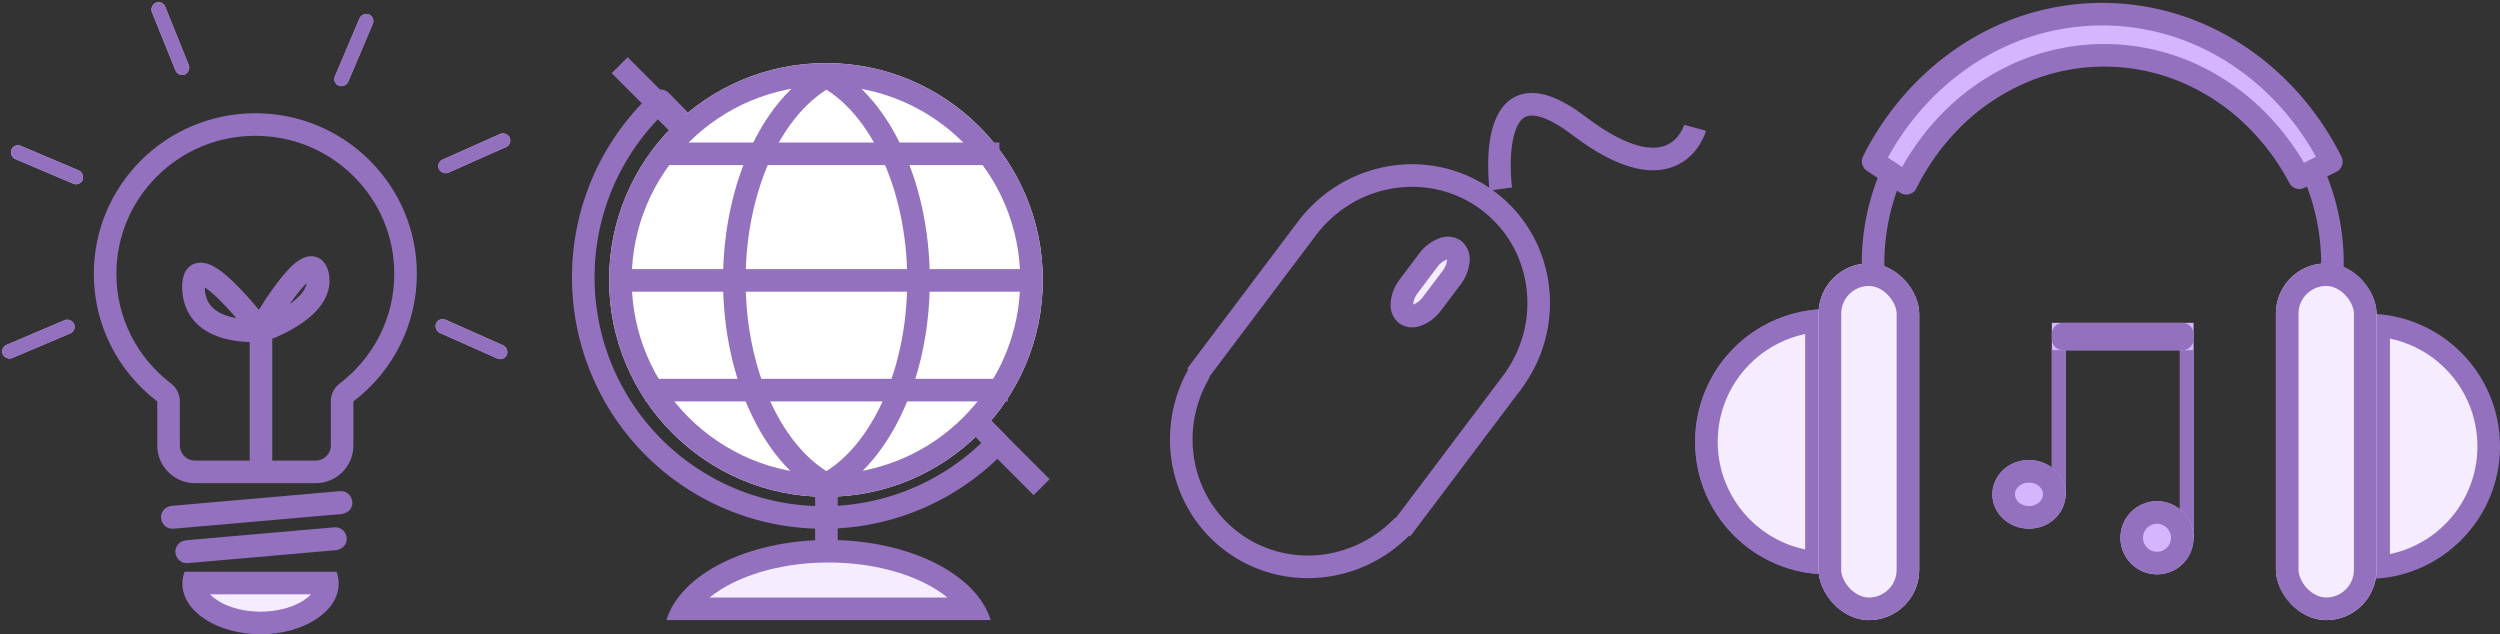 <svg xmlns="http://www.w3.org/2000/svg" xmlns:xlink="http://www.w3.org/1999/xlink" width="332.131" height="84.26" viewBox="0 0 332.131 84.26"><rect x="0" y="0" width="332.131" height="84.26" fill="#333333" stroke="none"/><defs><style>.a,.b,.f,.l,.m,.n,.o,.p,.q,.r,.s,.t{fill:none;}.a,.b,.c,.d,.e,.g,.h,.i{stroke-linejoin:round;}.b,.d,.e,.f,.g,.h,.i{stroke:#9371be;stroke-width:3px;}.c,.g,.i{fill:#f5edff;}.d{fill:#d6b4ff;}.e{fill:#fff;}.h{fill:#d6b5ff;}.i{stroke-linecap:round;}.j,.k{stroke:none;}.k{fill:#9371be;}.m{clip-path:url(#b);}.n{clip-path:url(#d);}.o{clip-path:url(#f);}.p{clip-path:url(#h);}.q{clip-path:url(#j);}.r{clip-path:url(#l);}.s{clip-path:url(#n);}.t{clip-path:url(#p);}</style><clipPath id="b"><use xlink:href="#a"/></clipPath><clipPath id="d"><use xlink:href="#c"/></clipPath><clipPath id="f"><use xlink:href="#e"/></clipPath><clipPath id="h"><use xlink:href="#g"/></clipPath><clipPath id="j"><use xlink:href="#i"/></clipPath><clipPath id="l"><use xlink:href="#k"/></clipPath><clipPath id="n"><use xlink:href="#m"/></clipPath><clipPath id="p"><use xlink:href="#o"/></clipPath></defs><g transform="translate(-17.001 -124)"><g transform="translate(-8078.99 -136.631)"><g class="a" transform="translate(8108.456 275.675)"><path class="j" d="M13.43,49.144a5,5,0,0,1-5-5V38.287A21.31,21.31,0,0,1,21.457,0,21.31,21.31,0,0,1,34.485,38.286v5.858a5,5,0,0,1-5,5Z"/><path class="k" d="M 29.485 46.144 C 30.588 46.144 31.485 45.247 31.485 44.144 L 31.485 38.286 C 31.485 37.349 31.923 36.466 32.669 35.899 C 34.874 34.221 36.7 32.036 37.947 29.581 C 39.253 27.011 39.915 24.236 39.915 21.334 C 39.915 16.44 37.997 11.838 34.515 8.376 C 31.028 4.909 26.391 3 21.457 3 C 16.524 3 11.887 4.909 8.4 8.376 C 4.918 11.838 3 16.44 3 21.334 C 3 24.236 3.662 27.011 4.968 29.581 C 6.215 32.036 8.04 34.221 10.246 35.899 C 10.992 36.466 11.429 37.35 11.429 38.287 L 11.429 44.144 C 11.429 45.247 12.327 46.144 13.43 46.144 L 29.485 46.144 M 29.485 49.144 L 13.43 49.144 C 10.669 49.144 8.429 46.905 8.429 44.144 L 8.429 38.287 C 3.305 34.388 -2.227783255648319e-07 28.245 -2.227783255648319e-07 21.334 C -2.227783255648319e-07 9.552 9.607 2.319335976608272e-07 21.457 2.319335976608272e-07 C 33.308 2.319335976608272e-07 42.915 9.552 42.915 21.334 C 42.915 28.245 39.61 34.388 34.485 38.286 L 34.485 44.144 C 34.485 46.905 32.246 49.144 29.485 49.144 Z"/></g><g class="b" transform="matrix(0.996, -0.087, 0.087, 0.996, 8117.25, 327.969)"><rect class="j" width="25.525" height="3.048" rx="1.524"/><rect class="l" x="1.5" y="1.5" width="22.525" height="0.048" rx="0.024"/></g><g class="b" transform="matrix(0.996, -0.087, 0.087, 0.996, 8119.155, 332.541)"><rect class="j" width="22.858" height="3.048" rx="1.524"/><rect class="l" x="1.5" y="1.5" width="19.858" height="0.048" rx="0.024"/></g><g class="c" transform="translate(8140.988 344.892) rotate(180)"><path class="j" d="M 19.264 6.806 L 1.501 6.806 C 1.5 6.781 1.5 6.756 1.5 6.731 C 1.5 5.994 1.806 4.56 3.857 3.23 C 5.578 2.114 7.895 1.5 10.382 1.5 C 12.869 1.5 15.187 2.114 16.908 3.23 C 18.959 4.56 19.265 5.994 19.265 6.731 C 19.265 6.756 19.265 6.781 19.264 6.806 Z"/><path class="k" d="M 17.088 5.306 C 16.825 5.023 16.49 4.747 16.092 4.489 C 14.633 3.543 12.551 3 10.382 3 C 8.213 3 6.132 3.543 4.673 4.489 C 4.275 4.747 3.94 5.023 3.677 5.306 L 17.088 5.306 M 20.479 8.306 L 0.286 8.306 C 0.099 7.801 1.602172801540291e-06 7.273 1.602172801540291e-06 6.731 C 1.602172801540291e-06 3.014 4.649 3.54766854115951e-07 10.382 3.54766854115951e-07 C 16.116 3.54766854115951e-07 20.765 3.014 20.765 6.731 C 20.765 7.273 20.666 7.801 20.479 8.306 Z"/></g><path class="b" d="M8172.419,358.988v-19.72s-9.167-12.083-8.969-5.617,8.776,5.617,8.776,5.617,6.788-11.889,7.729-7.334-7.359,7.334-7.359,7.334" transform="translate(-41.758 -34.732)"/><g class="d" transform="translate(8153.918 282.218) rotate(-24)"><rect id="a" class="j" width="10.286" height="1.905" rx="0.952"/><path class="m" d="M0,0.405h10.286M8.786,0v1.905M10.286,1.5h-10.286M1.5,1.905v-1.905"/></g><g class="d" transform="translate(8145.89 262.919) rotate(113)"><rect id="c" class="j" width="10.286" height="1.905" rx="0.952"/><path class="n" d="M0,0.405h10.286M8.786,0v1.905M10.286,1.5h-10.286M1.5,1.905v-1.905"/></g><g class="d" transform="translate(8117.578 260.631) rotate(68)"><rect id="e" class="j" width="10.286" height="1.905" rx="0.952"/><path class="o" d="M0,0.405h10.286M8.786,0v1.905M10.286,1.5h-10.286M1.5,1.905v-1.905"/></g><g class="d" transform="translate(8106.602 285.406) rotate(-157)"><rect id="g" class="j" width="10.286" height="1.905" rx="0.952"/><path class="p" d="M0,0.405h10.286M8.786,0v1.905M10.286,1.5h-10.286M1.5,1.905v-1.905"/></g><g class="d" transform="matrix(0.914, 0.407, -0.407, 0.914, 8154.312, 302.721)"><rect id="i" class="j" width="10.286" height="1.905" rx="0.952"/><path class="q" d="M0,0.405h10.286M8.786,0v1.905M10.286,1.5h-10.286M1.5,1.905v-1.905"/></g><g class="d" transform="matrix(-0.921, 0.391, -0.391, -0.921, 8106.203, 304.55)"><rect id="k" class="j" width="10.286" height="1.905" rx="0.952"/><path class="r" d="M0,0.405h10.286M8.786,0v1.905M10.286,1.5h-10.286M1.5,1.905v-1.905"/></g></g><g transform="translate(-6776.508 592.381)"><path class="b" d="M31.9,55.354A31.87,31.87,0,0,1,0,23.457,31.81,31.81,0,0,1,10.282,0L55.019,45.429A31.806,31.806,0,0,1,31.9,55.354Z" transform="translate(6871 -454.99)"/><g class="e" transform="translate(6874.43 -460)"><circle class="j" cx="28.81" cy="28.81" r="28.81"/><circle class="l" cx="28.81" cy="28.81" r="27.31"/></g><g class="a" transform="translate(6889.566 -459.877)"><path class="j" d="M0,28.749C0,15.2,5.786,3.747,13.735,0,21.684,3.747,27.47,15.2,27.47,28.749s-5.785,25-13.735,28.749C5.786,53.75,0,42.3,0,28.749Z"/><path class="k" d="M 13.735 54.083 C 16.505 52.35 19.008 49.352 20.885 45.488 C 22.018 43.153 22.902 40.561 23.511 37.786 C 24.147 34.888 24.47 31.847 24.47 28.749 C 24.47 25.65 24.147 22.609 23.511 19.711 C 22.902 16.936 22.018 14.344 20.885 12.009 C 19.008 8.145 16.505 5.147 13.735 3.414 C 10.965 5.147 8.462 8.145 6.585 12.009 C 5.451 14.344 4.568 16.936 3.958 19.711 C 3.322 22.609 3 25.65 3 28.749 C 3 31.847 3.322 34.888 3.958 37.786 C 4.568 40.561 5.451 43.153 6.585 45.488 C 8.462 49.352 10.965 52.35 13.735 54.083 M 13.735 57.497 C 5.786 53.75 -1.051025378728809e-06 42.297 -1.051025378728809e-06 28.749 C -1.051025378728809e-06 15.2 5.786 3.747 13.735 2.268066509714117e-06 C 21.684 3.747 27.47 15.2 27.47 28.749 C 27.47 42.297 21.684 53.75 13.735 57.497 Z"/></g><line class="f" x2="45.409" transform="translate(6880.876 -447.947)"/><line class="f" x2="56.061" transform="translate(6875.271 -431.129)"/><line class="f" x2="48.212" transform="translate(6879.195 -416.553)"/><line class="f" x2="7.848" y2="7.848" transform="translate(6875.831 -459.72)"/><line class="f" x2="7.848" y2="7.848" transform="translate(6924.043 -411.508)"/><line class="f" y2="6.167" transform="translate(6903.301 -402.538)"/><g class="c" transform="translate(6882.047 -396.651)"><path class="j" d="M 40.733 9.151 L 2.335 9.151 C 3.487 7.349 5.459 5.705 8.071 4.398 C 9.894 3.486 11.956 2.773 14.199 2.278 C 16.539 1.762 19.007 1.5 21.534 1.5 C 24.061 1.5 26.529 1.762 28.869 2.278 C 31.112 2.773 33.174 3.486 34.997 4.398 C 37.609 5.705 39.581 7.349 40.733 9.151 Z"/><path class="k" d="M 37.334 7.651 C 36.48 6.957 35.468 6.311 34.326 5.739 C 32.613 4.883 30.668 4.211 28.546 3.743 C 26.312 3.25 23.953 3 21.534 3 C 19.115 3 16.756 3.25 14.522 3.743 C 12.399 4.211 10.455 4.883 8.742 5.739 C 7.6 6.311 6.588 6.957 5.734 7.651 L 37.334 7.651 M 43.068 10.651 L 43.067 10.651 L 43.068 10.651 Z M 43.068 10.651 L -2.08251958611072e-06 10.651 C 0.877 7.701 3.506 5.004 7.4 3.056 C 9.334 2.089 11.512 1.335 13.876 0.813 C 16.322 0.274 18.898 2.70797727353056e-06 21.534 2.70797727353056e-06 C 24.169 2.70797727353056e-06 26.746 0.274 29.192 0.813 C 31.556 1.335 33.734 2.089 35.668 3.056 C 39.562 5.004 42.19 7.701 43.068 10.651 L 43.068 10.651 Z"/></g></g><g transform="translate(-1446.797 -187.619)"><g transform="translate(1689 313.5)"><g class="a" transform="translate(0 39.187)"><path class="j" d="M17.619,35.237h-.005A17.613,17.613,0,0,1,5.16,5.16,17.564,17.564,0,0,1,17.619,0Z"/><path class="k" d="M 14.619 31.931 L 14.619 3.307 C 13.7 3.498 12.801 3.779 11.929 4.148 C 10.189 4.884 8.625 5.938 7.282 7.282 C 5.938 8.625 4.884 10.189 4.148 11.929 C 3.386 13.73 3 15.644 3 17.619 C 3 19.594 3.386 21.508 4.148 23.308 C 4.884 25.049 5.938 26.612 7.282 27.956 C 8.625 29.299 10.189 30.354 11.929 31.09 C 12.801 31.459 13.699 31.739 14.619 31.931 M 17.619 35.237 L 17.617 35.237 L 17.617 35.237 C 17.616 35.237 17.615 35.237 17.613 35.237 C 15.237 35.237 12.931 34.771 10.761 33.853 C 8.663 32.966 6.778 31.695 5.16 30.077 C 3.542 28.459 2.272 26.575 1.385 24.477 C 0.466 22.305 -2.356872528253007e-06 19.997 -2.356872528253007e-06 17.619 C -2.356872528253007e-06 15.24 0.466 12.933 1.385 10.761 C 2.272 8.663 3.542 6.778 5.16 5.16 C 6.778 3.542 8.663 2.272 10.761 1.385 C 12.933 0.466 15.24 5.286254690872738e-06 17.619 5.286254690872738e-06 L 17.619 35.237 Z"/></g><g class="c" transform="translate(0 39.187)"><path class="j" d="M 16.119 33.669 C 14.471 33.518 12.871 33.117 11.345 32.471 C 9.426 31.66 7.702 30.497 6.221 29.016 C 4.74 27.536 3.578 25.812 2.766 23.892 C 1.926 21.906 1.5 19.795 1.5 17.619 C 1.5 15.442 1.926 13.331 2.766 11.345 C 3.578 9.426 4.74 7.702 6.221 6.221 C 7.702 4.74 9.426 3.578 11.345 2.766 C 12.872 2.12 14.472 1.719 16.119 1.568 L 16.119 33.669 Z"/><path class="k" d="M 14.619 31.931 L 14.619 3.307 C 13.7 3.498 12.801 3.779 11.929 4.148 C 10.189 4.884 8.625 5.938 7.282 7.282 C 5.938 8.625 4.884 10.189 4.148 11.929 C 3.386 13.73 3 15.644 3 17.619 C 3 19.594 3.386 21.508 4.148 23.308 C 4.884 25.049 5.938 26.612 7.282 27.956 C 8.625 29.299 10.189 30.354 11.929 31.09 C 12.801 31.459 13.699 31.739 14.619 31.931 M 17.619 35.237 L 17.617 35.237 L 17.617 35.237 C 17.616 35.237 17.615 35.237 17.613 35.237 C 15.237 35.237 12.931 34.771 10.761 33.853 C 8.663 32.966 6.778 31.695 5.16 30.077 C 3.542 28.459 2.272 26.575 1.385 24.477 C 0.466 22.305 -2.356872528253007e-06 19.997 -2.356872528253007e-06 17.619 C -2.356872528253007e-06 15.24 0.466 12.933 1.385 10.761 C 2.272 8.663 3.542 6.778 5.16 5.16 C 6.778 3.542 8.663 2.272 10.761 1.385 C 12.933 0.466 15.24 5.286254690872738e-06 17.619 5.286254690872738e-06 L 17.619 35.237 Z"/></g><g class="c" transform="translate(106.928 75.032) rotate(180)"><path class="j" d="M 16.119 33.669 C 14.472 33.518 12.872 33.117 11.345 32.471 C 9.426 31.66 7.702 30.497 6.221 29.016 C 4.74 27.536 3.578 25.812 2.766 23.892 C 1.926 21.906 1.5 19.795 1.5 17.619 C 1.5 15.442 1.926 13.331 2.766 11.345 C 3.578 9.426 4.74 7.702 6.221 6.221 C 7.702 4.74 9.426 3.578 11.345 2.766 C 12.872 2.12 14.472 1.719 16.119 1.569 L 16.119 33.669 Z"/><path class="k" d="M 14.619 3.307 C 13.7 3.498 12.801 3.779 11.929 4.148 C 10.189 4.884 8.625 5.938 7.282 7.282 C 5.938 8.625 4.884 10.189 4.148 11.929 C 3.386 13.73 3 15.644 3 17.619 C 3 19.594 3.386 21.508 4.148 23.308 C 4.884 25.049 5.938 26.612 7.282 27.956 C 8.625 29.299 10.189 30.354 11.929 31.09 C 12.801 31.459 13.7 31.739 14.619 31.931 L 14.619 3.307 M 17.618 -3.814697265625e-06 L 17.619 -3.814697265625e-06 L 17.619 35.237 C 15.24 35.237 12.933 34.772 10.761 33.853 C 8.663 32.966 6.778 31.695 5.16 30.077 C 3.542 28.459 2.272 26.575 1.385 24.477 C 0.466 22.305 -1.9073486328125e-06 19.997 -1.9073486328125e-06 17.619 C -1.9073486328125e-06 15.24 0.466 12.933 1.385 10.761 C 2.272 8.663 3.542 6.778 5.16 5.16 C 6.778 3.542 8.663 2.272 10.761 1.385 C 12.932 0.466 15.237 0.001 17.613 0.001 C 17.615 0.001 17.616 0.001 17.618 0.001 L 17.618 -3.814697265625e-06 Z"/></g><g class="g" transform="translate(16.404 33.111)"><rect class="j" width="13.366" height="47.389" rx="6.683"/><rect class="l" x="1.5" y="1.5" width="10.366" height="44.389" rx="5.183"/></g><g class="g" transform="translate(77.158 33.111)"><rect class="j" width="13.366" height="47.389" rx="6.683"/><rect class="l" x="1.5" y="1.5" width="10.366" height="44.389" rx="5.183"/></g><path class="f" d="M7978.61-542.484a30.162,30.162,0,0,0-2.694,13.156" transform="translate(-7952.273 563.15)"/><path class="f" d="M7975.917-542.484a30.166,30.166,0,0,1,2.695,13.156" transform="translate(-7893.949 563.15)"/><path class="h" d="M4.407,22.472h0L0,19.553c.531-1.055,1.114-2.091,1.732-3.079a37.137,37.137,0,0,1,4.225-5.53,35.552,35.552,0,0,1,5.121-4.562,33.9,33.9,0,0,1,5.877-3.445,32.362,32.362,0,0,1,26.937,0A33.9,33.9,0,0,1,49.77,6.381a35.553,35.553,0,0,1,5.121,4.562,37.137,37.137,0,0,1,4.225,5.53c.63,1.007,1.223,2.062,1.76,3.135l-4.253,2.12a32.112,32.112,0,0,0-4.833-6.83A29.716,29.716,0,0,0,42.313,8,27.885,27.885,0,0,0,19.1,8,29.716,29.716,0,0,0,9.62,14.9a32.157,32.157,0,0,0-5.213,7.573Z" transform="translate(23.648 0)"/></g><g transform="translate(1728.49 354.509)"><g class="h" transform="translate(7.898 0)"><rect class="j" width="18.834" height="3.645"/><rect class="l" x="1.5" y="1.5" width="15.834" height="0.645"/></g><g class="h" transform="translate(7.898 3.645)"><rect id="m" class="j" width="1.823" height="19.441"/><path class="s" d="M0,1.5h1.823M1.5,0v19.441M1.823,17.941h-1.823M0.323,19.441v-19.441"/></g><g class="h" transform="translate(24.909 3.645)"><rect id="o" class="j" width="1.823" height="24.909"/><path class="t" d="M0,1.5h1.823M1.5,0v24.909M1.823,23.409h-1.823M0.323,24.909v-24.909"/></g><g class="h" transform="translate(17.011 23.694)"><circle class="j" cx="4.86" cy="4.86" r="4.86"/><circle class="l" cx="4.86" cy="4.86" r="3.36"/></g><g class="h" transform="translate(0 18.226)"><ellipse class="j" cx="4.86" cy="4.557" rx="4.86" ry="4.557"/><ellipse class="l" cx="4.86" cy="4.557" rx="3.36" ry="3.057"/></g></g></g><g transform="translate(-518.561 -187.836)"><g class="a" transform="matrix(0.799, 0.602, -0.602, 0.799, 719.378, 326.172)"><path class="j" d="M.174,43.332H0V18.026H.019A18.7,18.7,0,0,1,18.532,0,18.7,18.7,0,0,1,37.045,18.026h.019V43.332H36.89A18.658,18.658,0,0,1,18.532,59.625,18.658,18.658,0,0,1,.174,43.332Z"/><path class="k" d="M 18.532 56.625 C 22.297 56.625 25.928 55.229 28.757 52.695 C 31.575 50.171 33.408 46.703 33.917 42.931 C 33.945 42.72 33.995 42.517 34.064 42.324 L 34.064 40.732 L 34.064 18.893 L 34.064 18.366 C 34.056 18.297 34.051 18.229 34.048 18.159 C 33.866 14.06 32.165 10.238 29.257 7.397 C 26.355 4.562 22.546 3 18.532 3 C 14.518 3 10.709 4.562 7.807 7.397 C 4.899 10.238 3.198 14.06 3.016 18.159 C 3.013 18.228 3.008 18.297 3 18.366 L 3 42.324 C 3.069 42.517 3.119 42.72 3.147 42.931 C 3.656 46.703 5.489 50.171 8.307 52.695 C 11.136 55.229 14.767 56.625 18.532 56.625 M 18.532 59.625 C 9.162 59.625 1.417 52.536 0.174 43.332 L -2.319335862921434e-06 43.332 L -2.319335862921434e-06 18.026 L 0.019 18.026 C 0.463 7.994 8.582 9.931098247761838e-06 18.532 -1.180012986878864e-06 C 28.482 9.931098247761838e-06 36.601 7.994 37.045 18.026 L 37.064 18.026 L 37.064 18.893 L 37.064 40.732 L 37.064 43.332 L 36.89 43.332 C 35.647 52.536 27.902 59.625 18.532 59.625 Z"/></g><path class="i" d="M1.935,20.093a1.57,1.57,0,0,1-1.229-.748,4.1,4.1,0,0,1-.686-2.02L0,17.1V12.558l0-.077a4.321,4.321,0,0,1,.639-2.234,1.618,1.618,0,0,1,1.294-.842v0a1.617,1.617,0,0,1,1.294.842,4.321,4.321,0,0,1,.639,2.234l0,.077V17.1l-.02.229a4.1,4.1,0,0,1-.686,2.02,1.571,1.571,0,0,1-1.23.748v0Z" transform="matrix(0.799, 0.602, -0.602, 0.799, 732.89, 336.354)"/><path class="b" d="M1.792,14.934S-5.545-1.819,9.473,4.013,24.362,0,24.362,0" transform="translate(737.345 322.097) rotate(16)"/></g></g></svg>